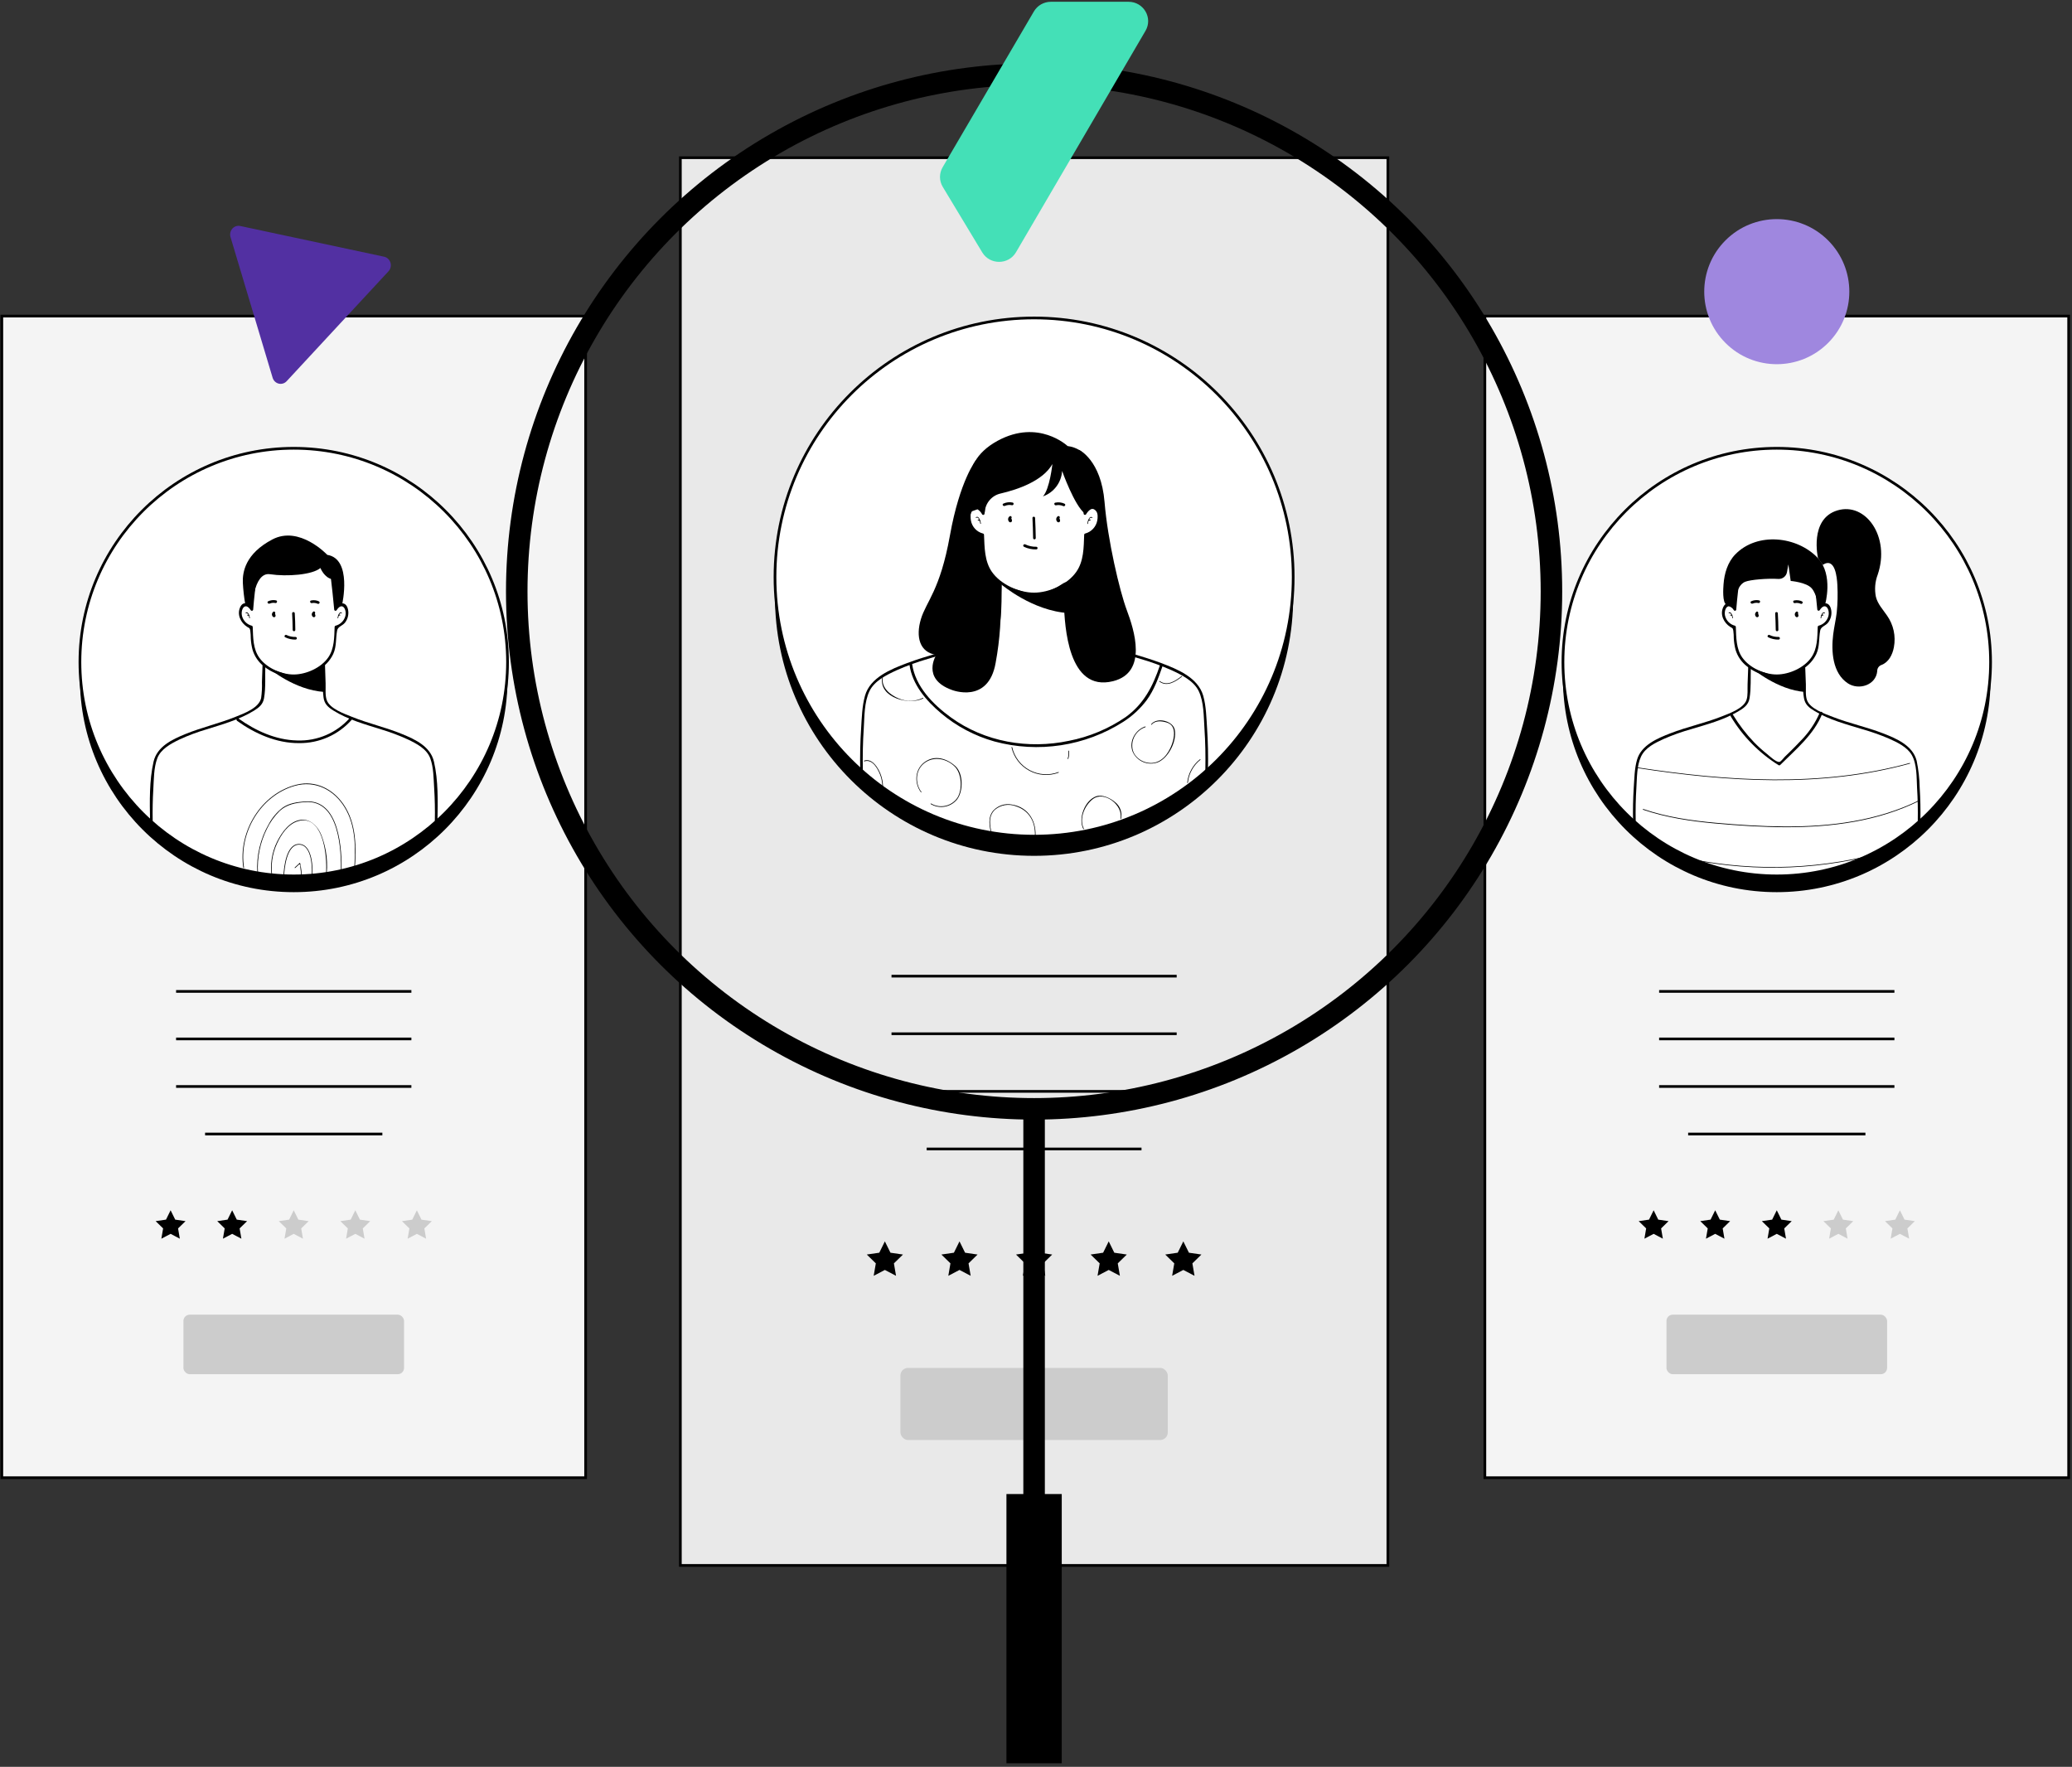 <?xml version="1.0" encoding="UTF-8"?>
<svg width="550px" height="469px" viewBox="0 0 550 469" version="1.1" xmlns="http://www.w3.org/2000/svg" xmlns:xlink="http://www.w3.org/1999/xlink">
    <rect x="0" y="0" width="550" height="469" fill="#333333" stroke="none"/>
    <title>join-our-team</title>
    <g id="Page-3" stroke="none" stroke-width="1" fill="none" fill-rule="evenodd">
        <g id="join-our-team">
            <polygon id="Path" fill="#F4F4F4" fill-rule="nonzero" points="0.483 83.901 155.45 83.901 155.45 392.247 0.483 392.247"></polygon>
            <circle id="Oval" fill="#000000" fill-rule="nonzero" cx="77.97" cy="180.064" r="56.754"></circle>
            <circle id="Oval" fill="#FFFFFF" fill-rule="nonzero" cx="77.97" cy="175.746" r="56.754"></circle>
            <polygon id="Path" stroke="#000000" stroke-width="0.714" points="0.483 83.902 155.45 83.902 155.45 392.248 0.483 392.248"></polygon>
            <circle id="Oval" stroke="#000000" stroke-width="0.714" cx="77.97" cy="175.746" r="56.754"></circle>
            <line x1="46.742" y1="263.163" x2="109.199" y2="263.163" id="Path" stroke="#000000" stroke-width="0.714"></line>
            <line x1="46.742" y1="275.777" x2="109.199" y2="275.777" id="Path" stroke="#000000" stroke-width="0.714"></line>
            <line x1="46.742" y1="288.401" x2="109.199" y2="288.401" id="Path" stroke="#000000" stroke-width="0.714"></line>
            <line x1="54.439" y1="301.018" x2="101.495" y2="301.018" id="Path" stroke="#000000" stroke-width="0.714"></line>
            <polygon id="Path" fill="#000000" fill-rule="nonzero" points="45.287 321.261 46.511 323.745 49.247 324.144 47.267 326.075 47.736 328.804 45.287 327.516 42.83 328.804 43.299 326.075 41.319 324.144 44.062 323.745"></polygon>
            <polygon id="Path" fill="#000000" fill-rule="nonzero" points="61.625 321.261 62.849 323.745 65.592 324.144 63.605 326.075 64.074 328.804 61.625 327.516 59.176 328.804 59.645 326.075 57.665 324.144 60.4 323.745"></polygon>
            <polygon id="Path" fill="#CCCCCC" fill-rule="nonzero" points="77.97 321.263 79.195 323.747 81.931 324.146 79.951 326.077 80.419 328.806 77.97 327.518 75.521 328.806 75.99 326.077 74.003 324.146 76.746 323.747"></polygon>
            <polygon id="Path" fill="#CCCCCC" fill-rule="nonzero" points="94.316 321.263 95.54 323.747 98.276 324.146 96.296 326.077 96.765 328.806 94.316 327.518 91.867 328.806 92.329 326.077 90.348 324.146 93.091 323.747"></polygon>
            <polygon id="Path" fill="#CCCCCC" fill-rule="nonzero" points="110.654 321.263 111.879 323.747 114.622 324.146 112.642 326.077 113.103 328.806 110.654 327.518 108.205 328.806 108.674 326.077 106.694 324.146 109.43 323.747"></polygon>
            <path d="M65.312,162.802 C65.508,162.662 65.725,162.865 65.823,163.005 C65.877,163.086 65.922,163.172 65.956,163.263 C66.064,163.508 66.135,163.767 66.166,164.033 C66.166,164.138 66.348,164.145 66.341,164.033 C66.292,163.606 65.921,162.165 65.222,162.634 C65.131,162.697 65.222,162.851 65.312,162.788 L65.312,162.802 Z" id="Path" fill="#000000" fill-rule="nonzero"></path>
            <path d="M65.746,163.369 L66.026,163.453 C66.089,163.544 66.243,163.453 66.173,163.362 C66.103,163.271 65.809,163.026 65.62,163.243 C65.55,163.327 65.676,163.453 65.746,163.369 Z" id="Path" fill="#000000" fill-rule="nonzero"></path>
            <path d="M90.719,162.648 C90.02,162.166 89.649,163.607 89.6,164.048 C89.6,164.16 89.761,164.153 89.775,164.048 C89.81,163.754 90.111,162.453 90.628,162.816 C90.719,162.879 90.81,162.725 90.719,162.662 L90.719,162.648 Z" id="Path" fill="#000000" fill-rule="nonzero"></path>
            <path d="M90.314,163.23 C90.125,163.013 89.894,163.153 89.761,163.349 C89.628,163.544 89.852,163.53 89.915,163.439 L90.195,163.356 C90.265,163.439 90.39,163.314 90.314,163.23 Z" id="Path" fill="#000000" fill-rule="nonzero"></path>
            <path d="M72.583,162.375 C72.359,162.514 72.213,162.749 72.187,163.01 C72.161,163.272 72.258,163.531 72.45,163.711 C72.616,163.877 72.885,163.877 73.051,163.711 C73.261,163.459 73.1,163.159 73.009,162.893 C72.862,162.473 72.184,162.655 72.31,163.082 C72.367,163.225 72.414,163.372 72.45,163.522 L72.485,163.257 L72.443,163.32 L72.751,163.152 C72.883,163.271 72.925,163.285 72.876,163.152 C72.858,163.125 72.852,163.092 72.858,163.06 C72.865,163.029 72.884,163.001 72.911,162.984 C73.289,162.739 72.911,162.137 72.555,162.375 L72.583,162.375 Z" id="Path" fill="#000000" fill-rule="nonzero"></path>
            <path d="M83.155,162.375 C82.932,162.513 82.786,162.748 82.76,163.01 C82.733,163.272 82.831,163.531 83.022,163.711 C83.101,163.79 83.208,163.835 83.32,163.835 C83.431,163.835 83.538,163.79 83.617,163.711 C83.834,163.459 83.673,163.158 83.575,162.892 C83.428,162.473 82.757,162.654 82.876,163.081 C82.933,163.225 82.979,163.372 83.015,163.522 L83.078,163.228 L83.043,163.291 L83.344,163.123 C83.477,163.242 83.526,163.256 83.47,163.123 C83.436,163.067 83.451,162.994 83.505,162.955 C83.883,162.71 83.505,162.109 83.155,162.347 L83.155,162.375 Z" id="Path" fill="#000000" fill-rule="nonzero"></path>
            <path d="M77.544,162.809 C77.628,164.272 77.67,165.741 77.691,167.204 C77.691,167.397 77.847,167.554 78.04,167.554 C78.234,167.554 78.39,167.397 78.39,167.204 C78.39,165.741 78.327,164.272 78.243,162.809 C78.243,162.362 77.544,162.362 77.544,162.809 Z" id="Path" fill="#000000" fill-rule="nonzero"></path>
            <path d="M71.554,160.234 C72.039,160.016 72.58,159.957 73.1,160.066 C73.541,160.157 73.73,159.486 73.289,159.367 C72.582,159.215 71.845,159.299 71.19,159.605 C70.784,159.794 71.141,160.395 71.547,160.206 L71.554,160.234 Z" id="Path" fill="#000000" fill-rule="nonzero"></path>
            <path d="M84.674,159.632 C84.019,159.324 83.281,159.241 82.575,159.394 C82.134,159.485 82.316,160.157 82.757,160.094 C83.279,159.984 83.823,160.043 84.31,160.262 C84.716,160.451 85.073,159.849 84.66,159.66 L84.674,159.632 Z" id="Path" fill="#000000" fill-rule="nonzero"></path>
            <path d="M75.703,169.162 C76.556,169.582 77.496,169.79 78.446,169.771 C78.639,169.771 78.796,169.614 78.796,169.421 C78.796,169.228 78.639,169.071 78.446,169.071 C77.619,169.096 76.798,168.921 76.053,168.56 C75.654,168.364 75.297,168.966 75.703,169.162 Z" id="Path" fill="#000000" fill-rule="nonzero"></path>
            <path d="M67.468,152.845 C67.125,155.832 66.768,158.82 66.509,161.822 L67.16,161.647 C66.334,160.36 64.676,159.275 63.78,161.115 C62.814,163.11 63.899,165.314 65.62,166.405 C66.25,166.804 66.257,166.608 66.432,167.392 C66.524,168.102 66.571,168.817 66.572,169.533 C66.628,170.518 66.781,171.495 67.027,172.451 C67.549,174.215 68.614,175.77 70.071,176.894 C74.203,180.197 79.958,180.566 84.478,177.818 C86.208,176.869 87.596,175.4 88.445,173.619 C89.376,171.583 89.082,169.498 89.488,167.364 C89.684,166.307 90.887,166.153 91.587,165.265 C92.324,164.307 92.62,163.081 92.399,161.892 C91.923,159.415 89.887,159.835 88.753,161.605 L89.411,161.78 C89.18,158.778 88.795,155.79 88.452,152.803 C88.396,152.355 87.697,152.355 87.753,152.803 C88.095,155.79 88.452,158.778 88.711,161.78 C88.71,161.938 88.814,162.078 88.967,162.12 C89.119,162.163 89.281,162.098 89.362,161.962 C90.852,159.632 92.119,161.766 91.664,163.55 C91.322,164.799 90.337,165.769 89.082,166.09 C88.931,166.133 88.826,166.27 88.823,166.426 C88.725,169.141 88.76,172.143 87.158,174.473 C85.255,177.272 81.245,179.042 77.949,179.042 C74.654,179.042 70.777,177.293 68.853,174.62 C67.153,172.276 67.188,169.197 67.083,166.426 C67.078,166.272 66.977,166.138 66.831,166.09 C65.575,165.772 64.588,164.801 64.249,163.55 C63.794,161.766 65.061,159.632 66.551,161.962 C66.632,162.098 66.794,162.163 66.946,162.12 C67.098,162.078 67.203,161.938 67.202,161.78 C67.433,158.778 67.817,155.79 68.16,152.803 C68.216,152.355 67.517,152.355 67.461,152.803 L67.468,152.845 Z" id="Path" fill="#000000" fill-rule="nonzero"></path>
            <path d="M69.686,176.524 L69.532,181.051 C69.583,182.47 69.51,183.891 69.315,185.298 C68.734,187.95 64.823,189.349 62.535,190.273 C58.182,192.036 53.571,193.072 49.24,194.835 C45.706,196.284 41.697,198.138 40.759,202.189 C39.612,207.185 39.738,212.769 39.829,217.863 C39.829,218.311 40.528,218.311 40.528,217.863 C40.48,215.064 40.528,212.265 40.696,209.466 C40.85,206.842 40.815,203.806 41.739,201.315 C42.663,198.824 45.371,197.389 47.687,196.27 C50.003,195.208 52.393,194.314 54.838,193.597 C59.127,192.246 63.549,191.022 67.433,188.636 C68.776,187.796 69.791,186.977 70.085,185.347 C70.581,182.548 70.33,179.385 70.428,176.517 C70.428,176.069 69.728,176.069 69.728,176.517 L69.686,176.524 Z" id="Path" fill="#000000" fill-rule="nonzero"></path>
            <path d="M85.555,176.524 C85.646,179.323 85.555,182.261 85.87,185.06 C86.073,186.859 87.088,187.733 88.55,188.643 C92.406,191.029 96.828,192.253 101.145,193.604 C103.578,194.332 105.959,195.227 108.268,196.284 C110.584,197.396 113.299,198.782 114.223,201.329 C115.098,203.743 115.084,206.612 115.245,209.145 C115.426,212.046 115.487,214.955 115.426,217.87 C115.426,218.063 115.583,218.22 115.776,218.22 C115.97,218.22 116.126,218.063 116.126,217.87 C116.217,212.776 116.357,207.185 115.196,202.196 C114.258,198.145 110.256,196.291 106.715,194.842 C102.377,193.058 97.766,192.043 93.42,190.28 C91.356,189.448 87.536,188.125 86.724,185.83 C86.269,184.549 86.479,182.751 86.43,181.408 L86.269,176.51 C86.269,176.062 85.569,176.062 85.569,176.51 L85.555,176.524 Z" id="Path" fill="#000000" fill-rule="nonzero"></path>
            <path d="M71.379,177.377 C71.379,177.377 78.152,183.191 86.143,183.674 L85.94,177.741 C85.94,177.741 86.43,176.11 84.499,177.44 C82.568,178.769 79.643,179.693 77.97,179.462 C76.298,179.231 71.379,177.377 71.379,177.377 Z" id="Path" fill="#000000" fill-rule="nonzero"></path>
            <rect id="Rectangle" fill="#CCCCCC" fill-rule="nonzero" x="48.687" y="348.971" width="58.567" height="15.807" rx="1.678"></rect>
            <polygon id="Path" fill="#F4F4F4" fill-rule="nonzero" points="394.146 83.901 549.113 83.901 549.113 392.247 394.146 392.247"></polygon>
            <circle id="Oval" fill="#000000" fill-rule="nonzero" cx="471.633" cy="180.064" r="56.754"></circle>
            <circle id="Oval" fill="#FFFFFF" fill-rule="nonzero" cx="471.633" cy="175.746" r="56.754"></circle>
            <polygon id="Path" stroke="#000000" stroke-width="0.714" points="394.146 83.902 549.113 83.902 549.113 392.248 394.146 392.248"></polygon>
            <circle id="Oval" stroke="#000000" stroke-width="0.714" cx="471.633" cy="175.746" r="56.754"></circle>
            <line x1="440.404" y1="263.163" x2="502.861" y2="263.163" id="Path" stroke="#000000" stroke-width="0.714"></line>
            <line x1="440.404" y1="275.777" x2="502.861" y2="275.777" id="Path" stroke="#000000" stroke-width="0.714"></line>
            <line x1="440.404" y1="288.401" x2="502.861" y2="288.401" id="Path" stroke="#000000" stroke-width="0.714"></line>
            <line x1="448.108" y1="301.018" x2="495.164" y2="301.018" id="Path" stroke="#000000" stroke-width="0.714"></line>
            <polygon id="Path" fill="#000000" fill-rule="nonzero" points="438.949 321.261 440.173 323.745 442.909 324.144 440.929 326.075 441.398 328.804 438.949 327.516 436.5 328.804 436.962 326.075 434.982 324.144 437.724 323.745"></polygon>
            <polygon id="Path" fill="#000000" fill-rule="nonzero" points="455.287 321.261 456.519 323.745 459.255 324.144 457.275 326.075 457.743 328.804 455.287 327.516 452.838 328.804 453.307 326.075 451.327 324.144 454.063 323.745"></polygon>
            <polygon id="Path" fill="#000000" fill-rule="nonzero" points="471.633 321.261 472.857 323.745 475.6 324.144 473.613 326.075 474.082 328.804 471.633 327.516 469.184 328.804 469.653 326.075 467.672 324.144 470.408 323.745"></polygon>
            <polygon id="Path" fill="#CCCCCC" fill-rule="nonzero" points="487.978 321.261 489.203 323.745 491.939 324.144 489.959 326.075 490.427 328.804 487.978 327.516 485.529 328.804 485.998 326.075 484.011 324.144 486.754 323.745"></polygon>
            <polygon id="Path" fill="#CCCCCC" fill-rule="nonzero" points="504.317 321.261 505.541 323.745 508.284 324.144 506.304 326.075 506.773 328.804 504.317 327.516 501.868 328.804 502.337 326.075 500.356 324.144 503.092 323.745"></polygon>
            <path d="M458.975,162.802 C459.171,162.662 459.388,162.865 459.486,163.005 C459.539,163.087 459.586,163.174 459.626,163.263 C459.728,163.509 459.797,163.768 459.829,164.033 C459.829,164.138 460.018,164.145 460.004,164.033 C459.955,163.606 459.584,162.165 458.884,162.634 C458.793,162.697 458.884,162.851 458.975,162.788 L458.975,162.802 Z" id="Path" fill="#000000" fill-rule="nonzero"></path>
            <path d="M459.409,163.369 L459.689,163.453 C459.752,163.544 459.906,163.453 459.843,163.362 C459.78,163.271 459.472,163.026 459.29,163.243 C459.213,163.327 459.339,163.453 459.409,163.369 Z" id="Path" fill="#000000" fill-rule="nonzero"></path>
            <path d="M484.382,162.648 C483.682,162.166 483.311,163.607 483.262,164.048 C483.262,164.16 483.43,164.153 483.437,164.048 C483.472,163.754 483.773,162.453 484.291,162.816 C484.389,162.879 484.473,162.725 484.382,162.662 L484.382,162.648 Z" id="Path" fill="#000000" fill-rule="nonzero"></path>
            <path d="M484.018,163.23 C483.829,163.013 483.591,163.153 483.465,163.349 C483.339,163.544 483.549,163.53 483.612,163.439 L483.892,163.356 C483.962,163.439 484.088,163.314 484.018,163.23 Z" id="Path" fill="#000000" fill-rule="nonzero"></path>
            <path d="M466.28,162.375 C466.055,162.513 465.908,162.747 465.88,163.009 C465.853,163.271 465.949,163.53 466.14,163.711 C466.307,163.877 466.575,163.877 466.742,163.711 C466.952,163.459 466.791,163.159 466.7,162.893 C466.553,162.473 465.874,162.655 466,163.082 C466.057,163.225 466.104,163.372 466.14,163.522 L466.14,163.257 L466.14,163.32 L466.441,163.152 C466.574,163.271 466.616,163.285 466.567,163.152 C466.521,163.105 466.521,163.03 466.567,162.984 C466.945,162.739 466.567,162.137 466.217,162.375 L466.28,162.375 Z" id="Path" fill="#000000" fill-rule="nonzero"></path>
            <path d="M476.818,162.375 C476.594,162.514 476.448,162.749 476.422,163.01 C476.396,163.272 476.493,163.531 476.685,163.711 C476.764,163.79 476.871,163.835 476.982,163.835 C477.094,163.835 477.201,163.79 477.28,163.711 C477.497,163.459 477.336,163.159 477.28,162.893 C477.133,162.473 476.454,162.655 476.58,163.082 C476.64,163.224 476.687,163.371 476.72,163.522 L476.755,163.257 L476.72,163.32 L477.021,163.152 C477.161,163.271 477.203,163.285 477.154,163.152 C477.105,163.019 477.154,163.04 477.154,162.984 C477.539,162.739 477.154,162.137 476.804,162.375 L476.818,162.375 Z" id="Path" fill="#000000" fill-rule="nonzero"></path>
            <path d="M471.213,162.809 C471.29,164.272 471.339,165.741 471.36,167.204 C471.36,167.397 471.517,167.554 471.71,167.554 C471.903,167.554 472.06,167.397 472.06,167.204 C472.06,165.741 471.99,164.272 471.913,162.809 C471.913,162.362 471.213,162.362 471.213,162.809 Z" id="Path" fill="#000000" fill-rule="nonzero"></path>
            <path d="M465.217,160.233 C465.703,160.014 466.247,159.955 466.77,160.066 C467.204,160.156 467.393,159.485 466.952,159.366 C466.245,159.213 465.507,159.296 464.853,159.604 C464.44,159.793 464.797,160.394 465.203,160.205 L465.217,160.233 Z" id="Path" fill="#000000" fill-rule="nonzero"></path>
            <path d="M478.343,159.633 C477.688,159.327 476.951,159.243 476.244,159.395 C475.803,159.486 475.992,160.158 476.433,160.095 C476.953,159.985 477.495,160.044 477.979,160.263 C478.385,160.452 478.742,159.85 478.336,159.661 L478.343,159.633 Z" id="Path" fill="#000000" fill-rule="nonzero"></path>
            <path d="M469.366,169.162 C470.218,169.582 471.159,169.79 472.109,169.771 C472.302,169.771 472.459,169.614 472.459,169.421 C472.459,169.228 472.302,169.071 472.109,169.071 C471.284,169.096 470.465,168.92 469.723,168.56 C469.317,168.364 468.96,168.966 469.366,169.162 Z" id="Path" fill="#000000" fill-rule="nonzero"></path>
            <path d="M461.13,152.846 C460.787,155.834 460.43,158.821 460.171,161.823 L460.829,161.648 C460.004,160.361 458.338,159.276 457.443,161.116 C456.477,163.111 457.562,165.315 459.283,166.406 C459.913,166.805 459.927,166.609 460.095,167.393 C460.184,168.101 460.229,168.814 460.227,169.527 C460.287,170.512 460.44,171.489 460.682,172.445 C461.205,174.211 462.273,175.766 463.733,176.888 C467.869,180.201 473.636,180.57 478.161,177.812 C479.888,176.859 481.275,175.392 482.129,173.613 C483.059,171.577 482.758,169.492 483.164,167.358 C483.367,166.301 484.564,166.147 485.263,165.259 C486.001,164.301 486.296,163.075 486.075,161.886 C485.599,159.409 483.57,159.829 482.437,161.599 L483.087,161.774 C482.856,158.772 482.472,155.785 482.129,152.797 C482.073,152.349 481.373,152.349 481.429,152.797 C481.772,155.785 482.129,158.772 482.388,161.774 C482.396,161.927 482.501,162.057 482.648,162.098 C482.795,162.139 482.952,162.082 483.038,161.956 C484.529,159.626 485.795,161.76 485.34,163.545 C485.001,164.795 484.014,165.766 482.758,166.084 C482.609,166.128 482.507,166.265 482.507,166.42 C482.402,169.135 482.437,172.137 480.834,174.467 C478.931,177.266 474.929,179.036 471.626,179.036 C468.323,179.036 464.461,177.287 462.53,174.614 C460.829,172.27 460.871,169.191 460.766,166.42 C460.763,166.264 460.658,166.127 460.507,166.084 C459.253,165.763 458.267,164.794 457.925,163.545 C457.471,161.76 458.737,159.626 460.227,161.956 C460.308,162.092 460.47,162.157 460.623,162.115 C460.775,162.072 460.88,161.932 460.878,161.774 C461.109,158.772 461.494,155.785 461.837,152.797 C461.893,152.349 461.193,152.349 461.137,152.797 L461.13,152.846 Z" id="Path" fill="#000000" fill-rule="nonzero"></path>
            <path d="M464.048,177.224 C463.997,178.689 463.943,180.151 463.887,181.611 C463.831,182.906 464.02,184.599 463.593,185.809 C462.795,188.105 458.947,189.413 456.897,190.225 C452.489,191.96 447.8,192.94 443.413,194.647 C439.957,195.983 435.674,197.775 434.548,201.644 C433.848,204.016 433.848,206.675 433.666,209.124 C433.484,212.026 433.424,214.934 433.484,217.85 C433.484,218.043 433.641,218.199 433.834,218.199 C434.027,218.199 434.184,218.043 434.184,217.85 C434.128,214.939 434.184,212.028 434.366,209.124 C434.534,206.472 434.457,203.309 435.59,200.86 C436.724,198.411 439.39,197.173 441.664,196.13 C444.005,195.111 446.413,194.253 448.871,193.562 C453.104,192.282 457.478,191.134 461.326,188.881 C462.809,188.014 464.125,187.139 464.405,185.341 C464.839,182.731 464.657,179.855 464.748,177.21 C464.748,176.762 464.048,176.762 464.048,177.21 L464.048,177.224 Z" id="Path" fill="#000000" fill-rule="nonzero"></path>
            <path d="M478.518,177.223 C478.609,179.861 478.399,182.758 478.861,185.354 C479.169,187.068 480.26,187.901 481.716,188.762 C485.613,191.099 490.077,192.26 494.395,193.576 C496.762,194.248 499.085,195.069 501.35,196.032 C503.526,197.004 506.248,198.271 507.473,200.419 C508.872,202.889 508.732,206.388 508.872,209.137 C509.061,212.041 509.11,214.952 509.061,217.863 C509.061,218.311 509.761,218.311 509.761,217.863 C509.81,214.952 509.761,212.041 509.572,209.137 C509.526,206.713 509.254,204.298 508.76,201.923 C507.724,197.879 503.393,196.039 499.832,194.66 C495.493,192.988 490.931,192.015 486.6,190.336 C484.501,189.524 480.463,188.174 479.645,185.823 C479.204,184.563 479.407,182.933 479.358,181.624 C479.302,180.162 479.239,178.7 479.19,177.237 C479.19,176.789 478.49,176.789 478.49,177.237 L478.518,177.223 Z" id="Path" fill="#000000" fill-rule="nonzero"></path>
            <path d="M465.042,177.377 C465.042,177.377 471.815,183.192 479.169,183.674 L478.973,177.258 C478.973,177.258 480.092,176.11 478.161,177.44 C476.23,178.769 473.305,179.693 471.633,179.462 C469.961,179.231 465.042,177.377 465.042,177.377 L465.042,177.377 Z" id="Path" fill="#000000" fill-rule="nonzero"></path>
            <path d="M458.02,63.803 C465.54,56.283 477.733,56.283 485.253,63.803 C492.773,71.323 492.773,83.515 485.253,91.035 C477.733,98.555 465.54,98.555 458.02,91.035 C450.5,83.515 450.5,71.323 458.02,63.803 Z" id="Path" fill="#9F87DF" fill-rule="nonzero"></path>
            <rect id="Rectangle" fill="#CCCCCC" fill-rule="nonzero" x="442.35" y="348.971" width="58.567" height="15.807" rx="1.678"></rect>
            <polygon id="Path" fill="#E9E9E9" fill-rule="nonzero" points="180.598 41.862 368.403 41.862 368.403 415.534 180.598 415.534"></polygon>
            <circle id="Oval" fill="#000000" fill-rule="nonzero" cx="274.494" cy="158.401" r="68.775"></circle>
            <circle id="Oval" fill="#FFFFFF" fill-rule="nonzero" cx="274.494" cy="153.174" r="68.775"></circle>
            <polygon id="Path" stroke="#000000" stroke-width="0.714" points="180.598 41.862 368.403 41.862 368.403 415.534 180.598 415.534"></polygon>
            <circle id="Oval" stroke="#000000" stroke-width="0.714" cx="274.494" cy="153.174" r="68.775"></circle>
            <line x1="236.646" y1="259.111" x2="312.342" y2="259.111" id="Path" stroke="#000000" stroke-width="0.714"></line>
            <line x1="236.646" y1="274.402" x2="312.342" y2="274.402" id="Path" stroke="#000000" stroke-width="0.714"></line>
            <line x1="236.646" y1="289.697" x2="312.342" y2="289.697" id="Path" stroke="#000000" stroke-width="0.714"></line>
            <line x1="245.98" y1="304.986" x2="303.007" y2="304.986" id="Path" stroke="#000000" stroke-width="0.714"></line>
            <polygon id="Path" fill="#000000" fill-rule="nonzero" points="234.883 329.518 236.366 332.526 239.69 333.009 237.283 335.353 237.849 338.656 234.883 337.096 231.916 338.656 232.483 335.353 230.083 333.009 233.399 332.526"></polygon>
            <polygon id="Path" fill="#000000" fill-rule="nonzero" points="254.692 329.518 256.175 332.526 259.492 333.009 257.092 335.353 257.659 338.656 254.692 337.096 251.725 338.656 252.292 335.353 249.885 333.009 253.208 332.526"></polygon>
            <polygon id="Path" fill="#000000" fill-rule="nonzero" points="274.494 329.518 275.984 332.526 279.301 333.009 276.901 335.353 277.467 338.656 274.494 337.096 271.527 338.656 272.094 335.353 269.694 333.009 273.01 332.526"></polygon>
            <polygon id="Path" fill="#000000" fill-rule="nonzero" points="294.303 329.518 295.786 332.526 299.103 333.009 296.703 335.353 297.27 338.656 294.303 337.096 291.336 338.656 291.903 335.353 289.496 333.009 292.819 332.526"></polygon>
            <polygon id="Path" fill="#000000" fill-rule="nonzero" points="314.105 329.518 315.595 332.526 318.912 333.009 316.512 335.353 317.079 338.656 314.105 337.096 311.138 338.656 311.705 335.353 309.305 333.009 312.621 332.526"></polygon>
            <path d="M259.142,137.465 C259.786,136.996 260.164,138.606 260.206,138.976 C260.206,139.088 260.394,139.088 260.38,138.976 C260.331,138.508 259.877,136.716 259.058,137.311 C258.967,137.381 259.058,137.535 259.142,137.465 Z" id="Path" fill="#000000" fill-rule="nonzero"></path>
            <path d="M259.688,138.137 L260.038,138.263 C260.1,138.354 260.254,138.263 260.191,138.172 C260.031,137.941 259.737,137.773 259.534,138.053 C259.464,138.144 259.618,138.228 259.688,138.137 Z" id="Path" fill="#000000" fill-rule="nonzero"></path>
            <path d="M289.936,137.339 C289.118,136.745 288.663,138.536 288.614,139.005 C288.614,139.117 288.775,139.117 288.789,139.005 C288.789,138.627 289.209,137.032 289.846,137.493 C289.936,137.563 290.027,137.409 289.936,137.339 Z" id="Path" fill="#000000" fill-rule="nonzero"></path>
            <path d="M289.496,138.039 C289.286,137.759 288.999,137.927 288.838,138.158 C288.775,138.256 288.929,138.34 288.992,138.249 L289.342,138.123 C289.412,138.214 289.559,138.123 289.496,138.039 Z" id="Path" fill="#000000" fill-rule="nonzero"></path>
            <path d="M268.042,137.031 C267.784,137.189 267.617,137.462 267.594,137.763 C267.57,138.065 267.693,138.36 267.923,138.557 C268.019,138.63 268.14,138.661 268.259,138.642 C268.378,138.624 268.484,138.557 268.553,138.459 C268.735,138.186 268.553,137.857 268.448,137.584 C268.301,137.157 267.623,137.339 267.748,137.766 C267.821,137.919 267.87,138.081 267.895,138.249 L268,137.997 L267.958,138.046 L268.21,137.948 C268.343,138.06 268.364,138.032 268.266,137.871 C268.232,137.78 268.275,137.678 268.364,137.64 C268.532,137.543 268.59,137.329 268.494,137.161 C268.397,136.992 268.182,136.935 268.014,137.031 L268.042,137.031 Z" id="Path" fill="#000000" fill-rule="nonzero"></path>
            <path d="M280.812,137.032 C280.555,137.191 280.389,137.464 280.367,137.766 C280.345,138.068 280.469,138.362 280.7,138.557 C280.795,138.63 280.915,138.661 281.033,138.642 C281.151,138.624 281.256,138.558 281.323,138.459 C281.505,138.186 281.323,137.858 281.225,137.585 C281.071,137.158 280.399,137.34 280.525,137.767 C280.603,137.918 280.655,138.081 280.679,138.249 L280.784,137.998 L280.742,138.046 L280.987,137.949 C281.127,138.06 281.148,138.032 281.05,137.872 C281.03,137.828 281.029,137.778 281.047,137.734 C281.066,137.69 281.103,137.656 281.148,137.641 C281.316,137.542 281.373,137.326 281.274,137.158 C281.175,136.99 280.959,136.933 280.791,137.032 L280.812,137.032 Z" id="Path" fill="#000000" fill-rule="nonzero"></path>
            <path d="M274.06,137.493 C274.149,139.27 274.207,141.045 274.235,142.818 C274.235,143.011 274.392,143.168 274.585,143.168 C274.778,143.168 274.935,143.011 274.935,142.818 C274.907,141.05 274.848,139.275 274.76,137.493 C274.76,137.045 274.06,137.045 274.06,137.493 Z" id="Path" fill="#000000" fill-rule="nonzero"></path>
            <path d="M266.685,134.31 C267.29,134.035 267.966,133.962 268.616,134.1 C269.057,134.191 269.246,133.519 268.805,133.4 C267.971,133.222 267.101,133.32 266.328,133.68 C265.922,133.869 266.279,134.471 266.685,134.282 L266.685,134.31 Z" id="Path" fill="#000000" fill-rule="nonzero"></path>
            <path d="M282.589,133.708 C281.816,133.348 280.947,133.25 280.112,133.429 C279.672,133.519 279.861,134.191 280.294,134.128 C280.946,133.99 281.625,134.063 282.233,134.338 C282.638,134.527 282.995,133.925 282.589,133.736 L282.589,133.708 Z" id="Path" fill="#000000" fill-rule="nonzero"></path>
            <path d="M271.786,145.135 C272.812,145.624 273.939,145.864 275.075,145.835 C275.522,145.835 275.522,145.135 275.075,145.135 C274.061,145.157 273.056,144.939 272.143,144.498 C271.737,144.302 271.38,144.911 271.786,145.107 L271.786,145.135 Z" id="Path" fill="#000000" fill-rule="nonzero"></path>
            <path d="M261.843,125.445 C261.423,129.069 260.961,132.694 260.681,136.332 L261.332,136.157 C260.317,134.485 258.183,133.358 257.26,135.744 C256.833,136.937 256.875,138.248 257.379,139.411 C257.619,139.969 257.958,140.478 258.379,140.915 C258.911,141.461 259.688,141.615 260.212,142.105 C260.975,142.805 260.688,144.981 260.793,146.03 C260.87,147.233 261.081,148.423 261.423,149.578 C262.097,151.546 263.333,153.273 264.978,154.546 C267.336,156.358 270.126,157.523 273.073,157.926 C276.271,158.317 279.567,157.226 282.331,155.672 C284.323,154.589 285.952,152.941 287.012,150.935 C288.096,148.745 288.222,146.275 288.362,143.882 C288.418,142.959 288.236,142.483 289.062,142 C289.799,141.641 290.456,141.136 290.993,140.517 C291.781,139.508 292.151,138.236 292.029,136.962 C291.938,135.926 291.462,134.394 290.209,134.296 C289.097,134.205 288.201,135.325 287.69,136.157 L288.341,136.332 C288.068,132.694 287.599,129.069 287.18,125.445 C287.131,125.004 286.431,124.997 286.48,125.445 C286.9,129.069 287.369,132.694 287.641,136.332 C287.649,136.488 287.756,136.621 287.906,136.661 C288.057,136.701 288.216,136.639 288.299,136.507 C288.81,135.667 289.895,134.275 291,135.723 C291.469,136.332 291.392,137.48 291.266,138.158 C290.955,139.839 289.701,141.189 288.047,141.622 C287.895,141.663 287.789,141.801 287.788,141.958 C287.662,145.282 287.704,148.955 285.689,151.803 C283.345,155.155 278.51,157.31 274.494,157.317 C270.477,157.324 265.642,155.148 263.298,151.803 C261.311,148.962 261.353,145.282 261.199,141.958 C261.198,141.801 261.092,141.663 260.94,141.622 C259.277,141.205 258.016,139.848 257.721,138.158 C257.63,137.564 257.498,136.192 257.98,135.723 L259.471,135.192 C259.989,135.511 260.41,135.966 260.688,136.507 C260.768,136.642 260.928,136.707 261.08,136.667 C261.232,136.626 261.337,136.489 261.339,136.332 C261.619,132.694 262.081,129.069 262.501,125.445 C262.557,124.997 261.857,125.004 261.801,125.445 L261.843,125.445 Z" id="Path" fill="#000000" fill-rule="nonzero"></path>
            <path d="M265.23,154.832 C265.174,156.462 265.111,158.085 265.048,159.73 C264.985,161.374 265.153,163.354 264.775,165.027 C264.11,168.021 259.345,169.701 256.791,170.729 C251.564,172.828 246.022,174.025 240.76,176.019 C236.457,177.643 230.964,179.847 229.607,184.682 C228.823,187.481 228.76,190.531 228.578,193.4 C228.34,197.004 228.27,200.621 228.333,204.239 C228.333,204.432 228.49,204.589 228.683,204.589 C228.876,204.589 229.033,204.432 229.033,204.239 C228.97,200.621 229.033,197.011 229.278,193.4 C229.481,190.209 229.383,186.403 230.803,183.436 C232.133,180.707 235.338,179.154 237.961,177.936 C240.66,176.738 243.438,175.726 246.274,174.907 C251.445,173.318 256.77,171.94 261.521,169.239 C263.515,168.105 265.244,166.979 265.544,164.565 C265.95,161.388 265.817,158.043 265.929,154.846 C265.929,154.398 265.23,154.398 265.23,154.846 L265.23,154.832 Z" id="Path" fill="#000000" fill-rule="nonzero"></path>
            <path d="M283.058,154.833 C283.17,158.031 283.058,161.376 283.443,164.552 C283.751,166.973 285.479,168.093 287.467,169.226 C292.204,171.927 297.55,173.306 302.72,174.894 C305.557,175.715 308.334,176.727 311.033,177.924 C313.657,179.142 316.862,180.723 318.184,183.424 C319.584,186.363 319.507,190.19 319.717,193.388 C319.955,196.991 320.025,200.609 319.955,204.226 C319.955,204.42 320.111,204.576 320.304,204.576 C320.498,204.576 320.654,204.42 320.654,204.226 C320.724,200.609 320.654,196.998 320.416,193.388 C320.227,190.519 320.172,187.447 319.388,184.669 C317.988,179.834 312.531,177.63 308.234,176.007 C302.965,174.013 297.431,172.823 292.204,170.717 C289.636,169.681 284.892,168.037 284.213,165.014 C283.842,163.342 284.01,161.425 283.94,159.717 C283.87,158.01 283.814,156.464 283.758,154.819 C283.758,154.371 283.058,154.371 283.058,154.819 L283.058,154.833 Z" id="Path" fill="#000000" fill-rule="nonzero"></path>
            <path d="M265.831,155.148 C265.831,155.148 274.046,162.201 283.73,162.747 L283.485,155.532 C283.485,155.532 284.073,153.552 281.736,155.162 C279.399,156.771 275.844,157.897 273.822,157.611 C271.8,157.324 265.831,155.148 265.831,155.148 L265.831,155.148 Z" id="Path" fill="#000000" fill-rule="nonzero"></path>
            <rect id="Rectangle" fill="#CCCCCC" fill-rule="nonzero" x="239.011" y="363.097" width="70.973" height="19.151" rx="2.035"></rect>
            <path d="M265.663,130.986 C270.099,129.95 276.803,127.69 279.35,123.184 C279.35,123.184 278.65,129.845 276.845,131.763 C279.742,130.737 281.745,128.078 281.932,125.01 C281.932,125.01 285.171,134.149 287.956,136.304 L290.055,134.603 C290.055,134.603 293.302,119.762 283.387,118.398 C283.387,118.398 275.69,111.1 264.817,116.999 C252.746,123.583 258.89,134.575 258.89,134.575 C258.89,134.575 260.919,135.485 260.772,136.08 L261.395,136.038 C261.5,133.578 263.255,131.5 265.663,130.986 Z" id="Path" fill="#000000" fill-rule="nonzero"></path>
            <path d="M259.1,122.093 C259.1,122.093 254.797,127.362 252.145,142.182 C249.549,156.701 245.847,159.675 244.448,164.335 C243.048,168.995 244.063,173.186 248.534,173.83 C248.534,173.83 244.448,180.177 252.655,183.136 C252.655,183.136 262.347,187.013 264.285,175.957 C265.443,169.731 265.871,163.39 265.558,157.065 C265.558,157.065 266.104,154.672 264.509,153.643 C262.913,152.615 261.759,150.215 261.486,148.577 C261.213,146.94 260.905,142.846 260.905,142.846 C260.905,142.846 261.115,142.189 260.275,141.762 C259.436,141.335 256.777,139.383 257.33,137.333 C257.882,135.282 258.771,134.492 259.59,134.037 C260.408,133.582 260.289,131.133 260.289,131.133" id="Path" fill="#000000" fill-rule="nonzero"></path>
            <path d="M286.424,119.413 C286.424,119.413 292.288,122.093 293.197,133.275 C294.023,143.344 297.172,156.806 299.103,161.963 C301.034,167.12 304.757,178.483 295.457,180.814 C283.408,183.822 282.653,165.916 282.408,160.445 C282.163,154.973 283.408,154.847 283.408,154.847 C283.938,154.502 284.437,154.111 284.899,153.678 L286.417,151.698 C286.417,151.698 288.082,147.346 287.893,145.534 C287.796,144.336 287.867,143.13 288.103,141.951 C288.103,141.951 290.517,141.706 291.014,139.852 C291.511,137.998 291.882,137.053 291.427,135.94 C290.972,134.828 288.369,134.282 288.166,135.318 C287.963,136.353 288.313,130.679 288.313,130.679" id="Path" fill="#000000" fill-rule="nonzero"></path>
            <path d="M460.521,161.829 C460.521,161.829 460.241,155.615 463.271,154.419 C464.615,153.88 469.128,153.481 472.053,153.677 C473.168,153.74 474.155,152.958 474.348,151.858 L474.712,149.808 L475.327,154.209 C475.327,154.209 479.526,154.552 480.925,156.189 C482.325,157.826 482.661,161.087 482.661,161.087 L484.473,160.429 C484.473,160.429 486.719,152.6 482.556,148.149 C477.105,142.328 466.462,141.152 460.64,147.142 C458.583,149.241 457.701,152.257 457.499,155.133 C457.436,156.007 457.114,160.129 458.345,160.541 C459.109,160.901 459.838,161.333 460.521,161.829 Z" id="Path" fill="#000000" fill-rule="nonzero"></path>
            <path d="M482.576,148.143 C482.576,148.143 480.183,137.773 487.705,135.492 C495.227,133.211 501.84,142.49 498.425,152.544 C497.715,154.412 497.548,156.442 497.942,158.401 C498.411,160.332 499.797,161.774 500.881,163.369 C502.616,165.815 503.28,168.862 502.721,171.808 C502.351,173.809 501.322,175.796 499.426,176.51 C498.774,176.736 498.327,177.339 498.299,178.028 L498.299,178.126 C497.984,181.891 493.401,183.283 490.525,181.401 C486.39,178.693 486.061,172.836 486.607,168.428 C486.845,166.483 487.307,164.573 487.544,162.62 C487.792,160.194 487.85,157.751 487.719,155.315 C487.621,153.307 487.139,147.786 483.843,149.935" id="Path" fill="#000000" fill-rule="nonzero"></path>
            <path d="M66.859,161.83 C66.859,161.83 67.195,151.747 71.673,152.425 C76.151,153.104 82.924,152.6 85.052,150.774 C85.052,150.774 86.08,153.398 88.228,153.755 L89.082,161.83 C89.082,161.83 89.551,160.857 90.188,160.647 L90.824,160.43 C90.824,160.43 93.56,148.346 86.871,147.282 C86.871,147.282 79.503,139.396 72.289,143.196 C65.075,146.995 64.354,151.914 64.459,154.65 C64.557,156.588 64.774,158.519 65.11,160.43 L66.859,161.83 Z" id="Path" fill="#000000" fill-rule="nonzero"></path>
            <path d="M62.877,191.308 C67.685,194.751 73.373,197.298 79.391,197.256 C84.739,197.321 89.85,195.049 93.385,191.035 C93.672,190.699 93.182,190.195 92.888,190.545 C89.36,194.544 84.224,196.75 78.894,196.556 C73.177,196.43 67.838,193.981 63.262,190.699 C62.898,190.44 62.563,191.042 62.912,191.308 L62.877,191.308 Z" id="Path" fill="#000000" fill-rule="nonzero"></path>
            <path d="M241.418,176.467 C242.167,181.736 245.833,185.977 249.78,189.314 C253.916,192.798 258.749,195.355 263.956,196.815 C275.595,199.971 288.026,198.073 298.193,191.588 C300.583,190.06 302.68,188.117 304.386,185.851 C306.366,183.129 307.493,179.987 308.584,176.824 C308.724,176.397 308.052,176.216 307.884,176.635 C306.03,182.17 303.616,186.872 298.788,190.35 C294.253,193.454 289.131,195.597 283.737,196.647 C272.94,198.928 261.395,196.962 252.397,190.427 C247.688,187.012 242.971,182.226 242.118,176.251 C242.055,175.803 241.383,175.992 241.418,176.432 L241.418,176.467 Z" id="Path" fill="#000000" fill-rule="nonzero"></path>
            <path d="M459.395,190.126 C462.544,195.406 466.907,199.858 472.123,203.113 C472.259,203.193 472.432,203.17 472.542,203.057 C476.678,198.935 481.541,194.954 483.738,189.363 C483.899,188.943 483.227,188.761 483.038,189.174 C481.839,191.951 480.13,194.479 478,196.626 C477.007,197.711 475.957,198.725 474.901,199.782 L473.774,200.874 C473.487,201.153 472.752,202.161 472.375,202.238 C471.5,202.427 469.653,200.629 468.981,200.09 C467.813,199.162 466.706,198.162 465.664,197.095 C463.517,194.868 461.626,192.409 460.024,189.762 C459.787,189.384 459.185,189.762 459.416,190.119 L459.395,190.126 Z" id="Path" fill="#000000" fill-rule="nonzero"></path>
            <path d="M64.774,230.289 C63.332,221.095 69.161,211.173 78.257,208.598 C83.701,207.051 88.753,209.703 91.552,214.419 C94.54,219.38 94.393,225.489 93.987,231.066 C93.987,231.178 94.148,231.178 94.162,231.066 C94.596,225.132 94.694,218.569 91.153,213.468 C88.354,209.409 83.757,207.079 78.817,208.269 C69.287,210.564 63.115,220.864 64.592,230.359 C64.592,230.471 64.781,230.422 64.767,230.31 L64.774,230.289 Z" id="Path" fill="#000000" fill-rule="nonzero"></path>
            <path d="M68.482,231.711 C68.228,227.691 69.037,223.675 70.826,220.067 C71.672,218.272 72.831,216.642 74.248,215.253 C76.151,213.504 78.481,213.112 80.979,212.916 C90.076,212.216 90.642,225.588 90.488,231.92 C90.488,232.032 90.656,232.032 90.663,231.92 C90.817,225.518 90.216,212.027 80.979,212.741 C78.88,212.902 76.781,213.154 74.99,214.42 C73.504,215.578 72.274,217.031 71.379,218.689 C69.087,222.629 68.018,227.161 68.307,231.711 C68.307,231.822 68.489,231.822 68.482,231.711 Z" id="Path" fill="#000000" fill-rule="nonzero"></path>
            <path d="M72.331,232.838 C71.833,229.845 72.235,226.772 73.485,224.008 C74.584,221.573 76.424,218.739 79.132,217.962 C86.241,215.919 87.109,228.878 86.409,233.09 C86.409,233.202 86.556,233.251 86.577,233.139 C87.155,229.268 86.717,225.314 85.304,221.664 C84.415,219.425 82.47,217.332 79.86,217.626 C76.9,217.948 74.787,220.964 73.562,223.399 C72.108,226.335 71.618,229.656 72.163,232.887 C72.163,232.999 72.352,232.95 72.331,232.838 Z" id="Path" fill="#000000" fill-rule="nonzero"></path>
            <path d="M75.416,232.607 C75.493,230.41 76.116,224.273 79.321,224.21 C82.889,224.147 82.952,230.809 82.708,233.055 C82.708,233.167 82.875,233.167 82.882,233.055 C83.141,230.704 83.029,224 79.321,224.035 C75.941,224.07 75.318,230.333 75.242,232.607 C75.242,232.719 75.409,232.719 75.416,232.607 Z" id="Path" fill="#000000" fill-rule="nonzero"></path>
            <path d="M78.362,230.402 C78.636,230.122 78.923,229.856 79.223,229.605 C79.377,229.493 79.384,229.381 79.573,229.472 C79.762,229.563 79.692,230.123 79.713,230.214 C79.862,231.156 79.949,232.107 79.972,233.061 C79.983,233.1 80.018,233.127 80.059,233.127 C80.1,233.127 80.135,233.1 80.147,233.061 C80.113,231.739 79.956,230.422 79.678,229.129 C79.669,229.099 79.645,229.076 79.616,229.068 C79.586,229.059 79.554,229.067 79.531,229.087 L78.236,230.276 C78.152,230.353 78.278,230.479 78.362,230.402 Z" id="Path" fill="#000000" fill-rule="nonzero"></path>
            <path d="M229.432,202.106 C231.734,201.323 233.28,204.513 233.812,206.193 C234.292,207.783 234.35,209.471 233.98,211.091 C233.968,211.137 233.997,211.184 234.043,211.196 C234.089,211.207 234.136,211.179 234.148,211.133 C234.661,208.939 234.383,206.635 233.364,204.625 C232.623,203.177 231.265,201.281 229.383,201.91 C229.278,201.945 229.32,202.113 229.432,202.078 L229.432,202.106 Z" id="Path" fill="#000000" fill-rule="nonzero"></path>
            <path d="M234.162,179.932 C233.35,185.243 241.341,187.272 245.05,185.404 C245.155,185.355 245.05,185.201 244.966,185.25 C242.977,186.228 240.661,186.295 238.619,185.432 C236.429,184.564 233.924,182.633 234.33,179.974 C234.33,179.869 234.176,179.82 234.162,179.932 Z" id="Path" fill="#000000" fill-rule="nonzero"></path>
            <path d="M244.567,210.208 C242.811,207.836 242.985,204.345 245.434,202.511 C247.883,200.678 251.291,201.35 253.446,203.491 C255.301,205.331 255.503,209.572 254.146,211.748 C252.585,214.027 249.522,214.701 247.149,213.287 C247.051,213.231 246.96,213.385 247.058,213.441 C249.376,214.822 252.356,214.292 254.055,212.196 C255.741,209.998 255.706,205.275 253.6,203.372 C251.284,201.273 248.051,200.314 245.358,202.351 C242.839,204.247 242.636,207.857 244.448,210.292 C244.511,210.383 244.665,210.292 244.595,210.208 L244.567,210.208 Z" id="Path" fill="#000000" fill-rule="nonzero"></path>
            <path d="M263.277,221.37 C262.76,219.194 262.256,216.647 264.117,214.925 C265.654,213.646 267.761,213.293 269.631,214.002 C273.542,215.261 275.047,218.697 274.662,222.573 C274.662,222.685 274.83,222.685 274.837,222.573 C275.264,218.235 273.164,214.261 268.539,213.554 C266.734,213.214 264.882,213.83 263.641,215.184 C262.151,216.968 262.634,219.347 263.123,221.419 C263.123,221.531 263.312,221.482 263.291,221.37 L263.277,221.37 Z" id="Path" fill="#000000" fill-rule="nonzero"></path>
            <path d="M268.504,198.404 C269.116,201.048 270.837,203.299 273.227,204.583 C275.618,205.867 278.446,206.058 280.987,205.108 C281.092,205.066 281.05,204.898 280.945,204.94 C278.448,205.877 275.668,205.691 273.318,204.43 C270.968,203.169 269.277,200.954 268.679,198.355 C268.679,198.243 268.483,198.292 268.504,198.404 Z" id="Path" fill="#000000" fill-rule="nonzero"></path>
            <path d="M283.569,201.413 C283.802,200.739 283.865,200.018 283.751,199.314 C283.751,199.202 283.562,199.244 283.583,199.356 C283.688,200.032 283.625,200.724 283.401,201.371 C283.366,201.476 283.534,201.525 283.569,201.42 L283.569,201.413 Z" id="Path" fill="#000000" fill-rule="nonzero"></path>
            <path d="M287.698,219.955 C286.403,217.394 287.858,213.84 290.035,212.153 C293.106,209.76 298.193,213.749 297.417,217.282 C297.405,217.329 297.433,217.376 297.48,217.387 C297.526,217.399 297.573,217.371 297.585,217.324 C297.945,215.674 297.328,213.963 295.996,212.923 C294.751,211.867 292.631,210.824 290.979,211.377 C287.935,212.461 286.137,217.247 287.551,220.046 C287.6,220.144 287.754,220.046 287.698,219.955 Z" id="Path" fill="#000000" fill-rule="nonzero"></path>
            <path d="M303.994,192.835 C301.377,193.724 299.649,196.718 300.607,199.419 C301.7,202.083 304.729,203.376 307.409,202.323 C310.207,201.12 312.419,196.69 311.831,193.724 C311.355,191.31 307.108,190.309 305.582,192.233 C305.512,192.317 305.631,192.443 305.701,192.359 C306.653,191.163 308.423,191.394 309.732,191.792 C311.971,192.492 311.831,194.864 311.362,196.69 C310.704,199.07 309.13,201.826 306.534,202.421 C304.197,202.96 301.384,201.533 300.705,199.167 C300.036,196.56 301.492,193.878 304.043,193.017 C304.148,192.975 304.106,192.807 303.994,192.842 L303.994,192.835 Z" id="Path" fill="#000000" fill-rule="nonzero"></path>
            <path d="M307.765,180.925 C309.802,182.423 312.069,180.925 313.741,179.61 C313.832,179.54 313.741,179.421 313.615,179.491 C312.006,180.751 309.823,182.227 307.849,180.779 C307.758,180.709 307.675,180.862 307.765,180.925 Z" id="Path" fill="#000000" fill-rule="nonzero"></path>
            <path d="M318.513,201.56 C316.599,203.09 315.383,205.327 315.141,207.766 C315.141,207.878 315.301,207.878 315.315,207.766 C315.559,205.376 316.755,203.185 318.632,201.686 C318.723,201.616 318.632,201.49 318.513,201.56 Z" id="Path" fill="#000000" fill-rule="nonzero"></path>
            <path d="M434.555,203.862 C458.513,207.543 483.332,209.187 506.969,202.701 C507.015,202.689 507.043,202.642 507.032,202.596 C507.02,202.549 506.973,202.521 506.927,202.533 C483.311,209.005 458.527,207.368 434.597,203.694 C434.492,203.694 434.443,203.848 434.555,203.862 Z" id="Path" fill="#000000" fill-rule="nonzero"></path>
            <path d="M436.143,214.938 C442.314,217.038 448.738,217.989 455.238,218.584 C461.536,219.158 467.833,219.564 474.18,219.578 C486.292,219.578 498.537,218.017 509.502,212.58 C509.607,212.531 509.502,212.378 509.418,212.426 C498.292,217.919 485.844,219.459 473.564,219.382 C467.553,219.34 461.543,218.955 455.56,218.416 C448.997,217.828 442.447,216.898 436.192,214.75 C436.087,214.715 436.038,214.883 436.143,214.917 L436.143,214.938 Z" id="Path" fill="#000000" fill-rule="nonzero"></path>
            <path d="M445.533,227.444 C462.916,231.501 481.024,231.273 498.299,226.779 C498.346,226.767 498.374,226.72 498.362,226.674 C498.351,226.628 498.304,226.599 498.257,226.611 C481.012,231.098 462.935,231.326 445.582,227.276 C445.47,227.276 445.421,227.416 445.533,227.444 Z" id="Path" fill="#000000" fill-rule="nonzero"></path>
            <circle id="Oval" stroke="#000000" stroke-width="5.712" cx="274.494" cy="157.009" r="137.327"></circle>
            <line x1="274.494" y1="294.336" x2="274.494" y2="399.441" id="Path" stroke="#000000" stroke-width="5.712"></line>
            <polygon id="Path" stroke="#000000" stroke-width="5.712" fill="#000000" fill-rule="nonzero" points="270.009 399.44 278.979 399.44 278.979 465.193 270.009 465.193"></polygon>
            <path d="M103.136,72.001 L76.1,101.178 C75.555,101.771 74.748,102.019 73.98,101.831 C73.212,101.643 72.597,101.046 72.364,100.262 L61.193,62.946 C60.957,62.164 61.137,61.31 61.666,60.702 C62.196,60.094 62.995,59.822 63.768,59.988 L101.984,68.148 C102.771,68.323 103.406,68.925 103.645,69.724 C103.884,70.523 103.689,71.393 103.136,72.001 Z" id="Path" fill="#5230A2" fill-rule="nonzero"></path>
            <path d="M278.947,0.473 L299.57,0.473 C303.572,0.473 306.075,4.757 304.067,8.181 L269.699,66.945 C267.721,70.34 262.775,70.37 260.737,67.005 L250.245,49.601 C249.286,48 249.271,46.013 250.215,44.398 L274.451,3.022 C275.38,1.451 277.088,0.473 278.947,0.473 Z" id="Path" fill="#44E0B7" fill-rule="nonzero"></path>
        </g>
    </g>
</svg>